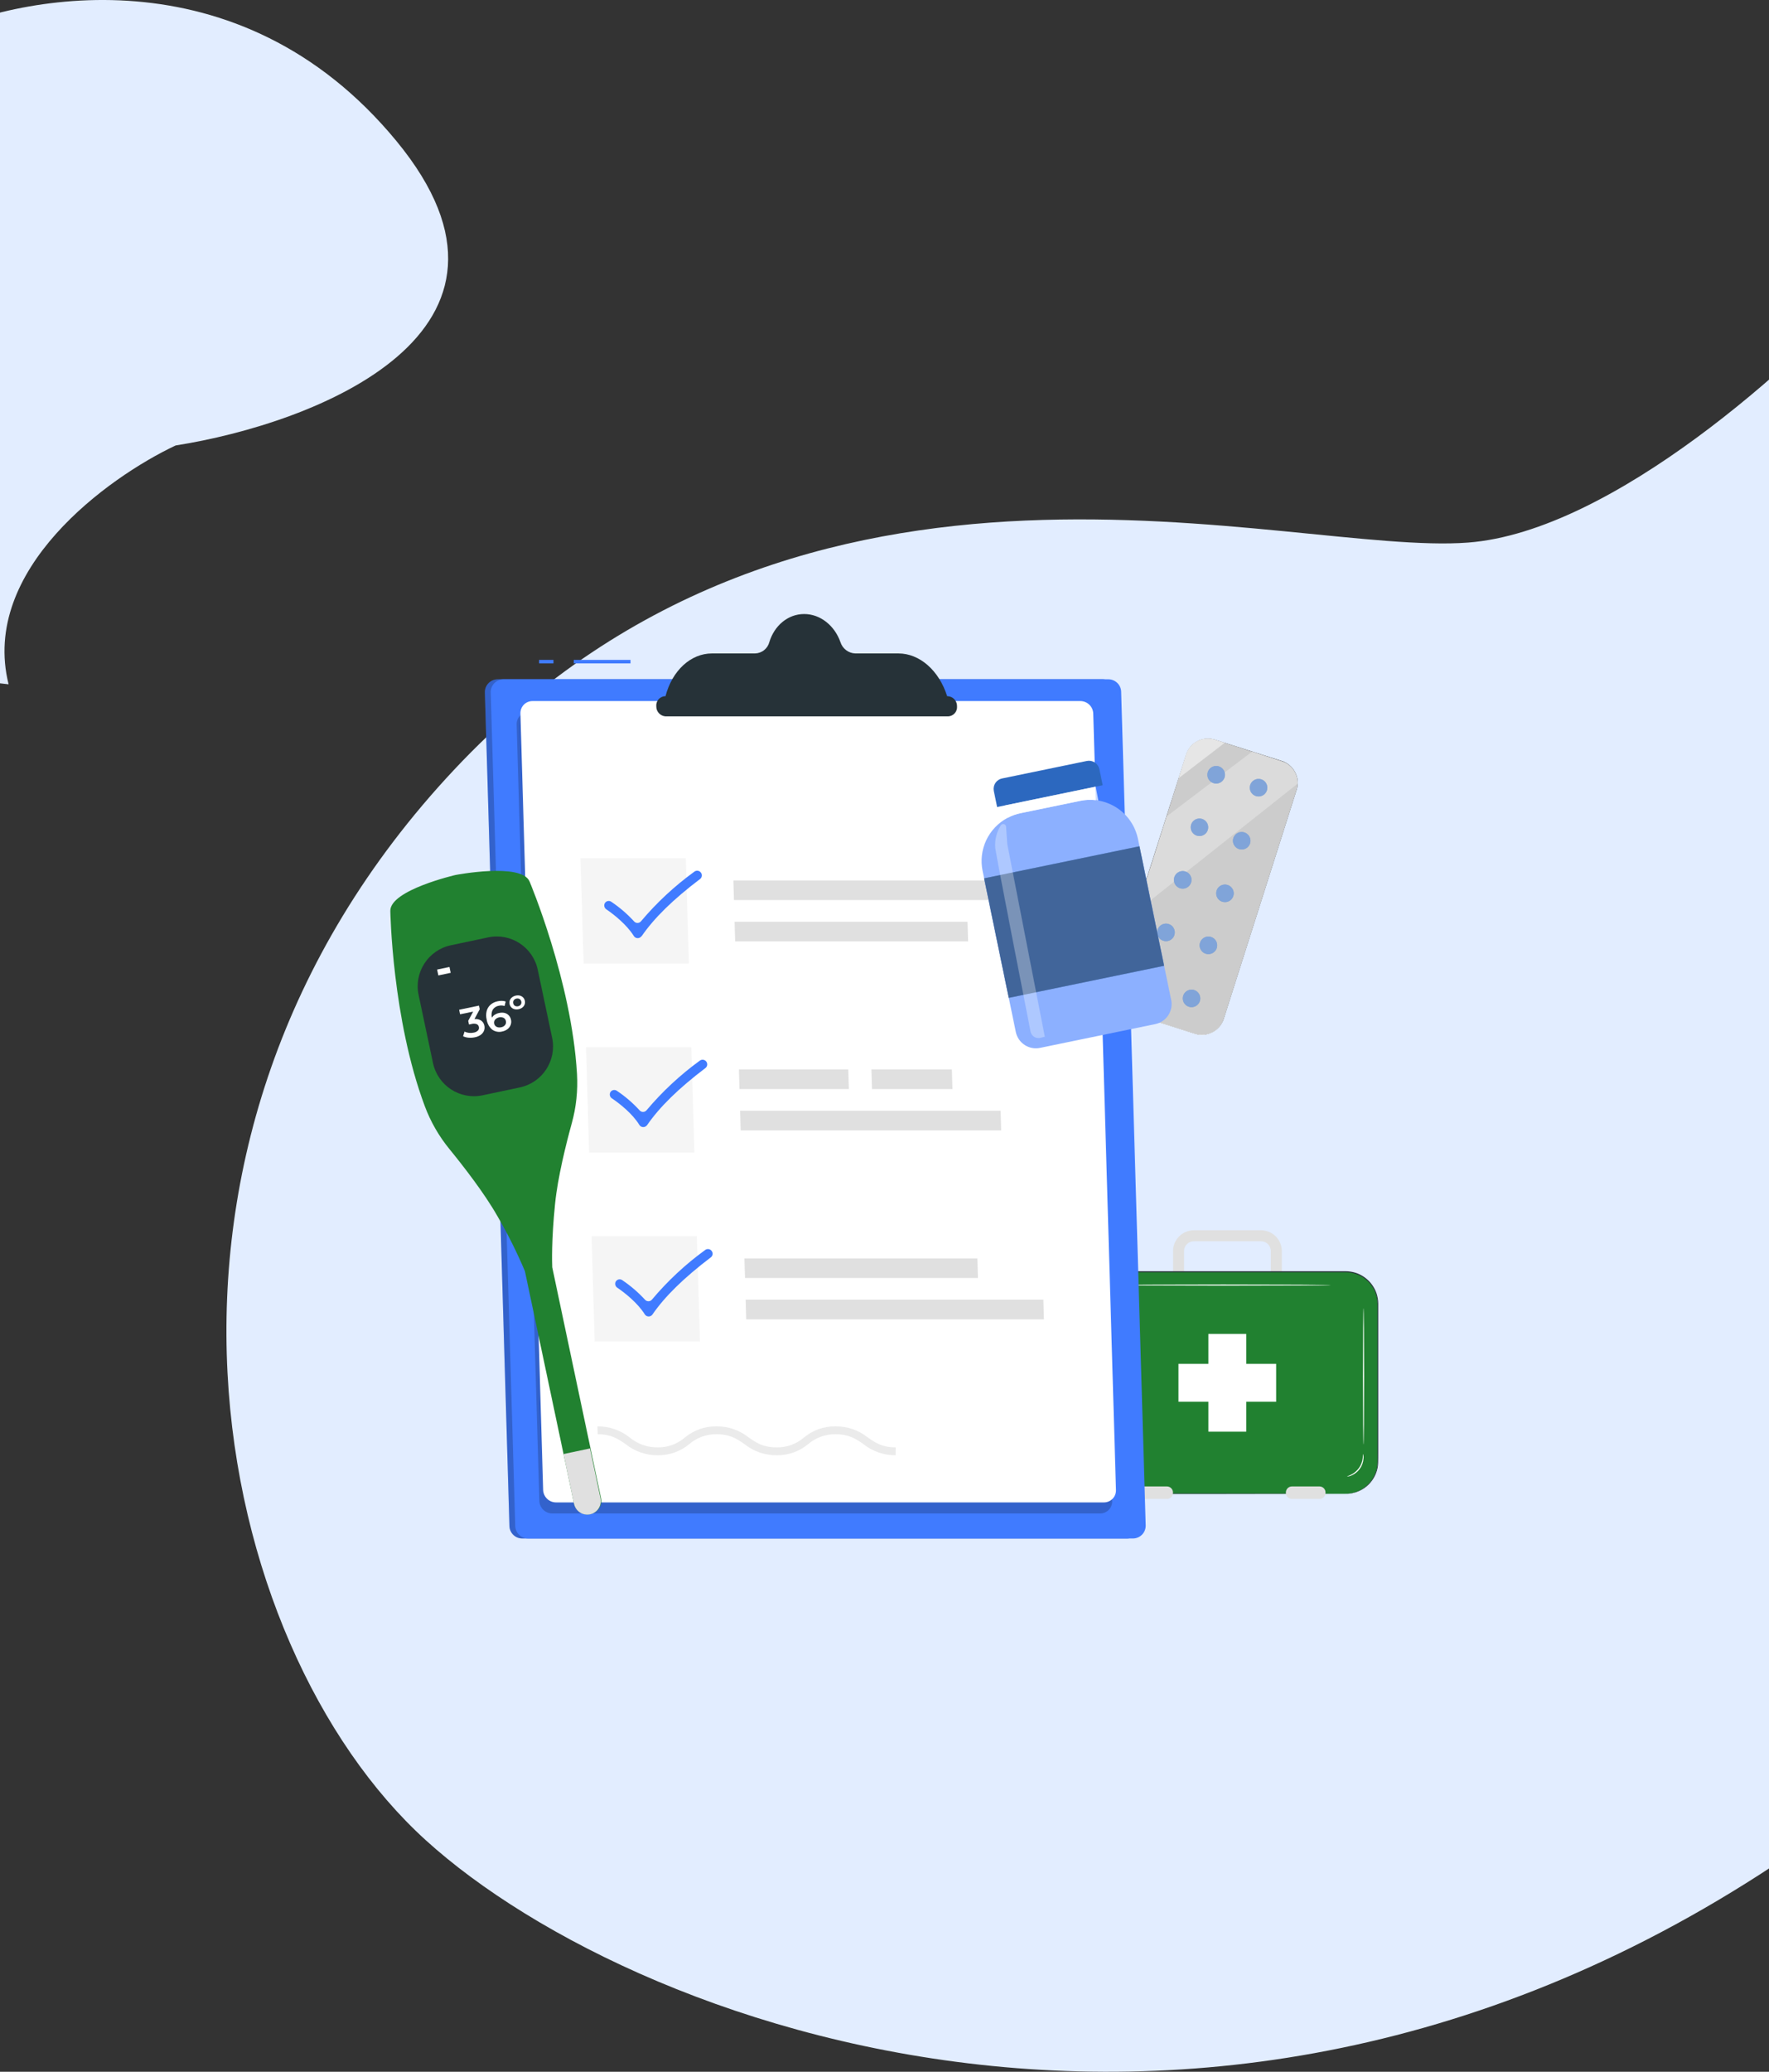 <svg width="375" height="439" viewBox="0 0 375 439" fill="none" xmlns="http://www.w3.org/2000/svg">
<rect x="0" y="0" width="375" height="439" fill="#333333" stroke="none"/>
<path d="M311.226 114.97C341.903 112.613 381.191 76.675 397 59V380.091C269.852 480.247 135.641 431.151 90.231 389.91C44.821 348.669 21.611 242.621 96.285 163.084C170.959 83.548 272.879 117.916 311.226 114.97Z" fill="#E2EDFF"/>
<path d="M84.022 29.866C50.636 -10.621 3.508 -1.343 -15.882 8.357C-90.747 108.562 -35.273 141.204 1.822 145C-4.248 120.708 22.899 101.139 37.231 94.392C66.739 89.752 117.408 70.353 84.022 29.866Z" fill="#E2EDFF"/>
<path d="M267.304 277.188H253.071C251.903 277.188 250.782 276.724 249.956 275.898C249.13 275.072 248.666 273.951 248.666 272.783V265.099C248.667 263.931 249.132 262.811 249.958 261.985C250.784 261.159 251.903 260.695 253.071 260.693H267.322C268.49 260.695 269.61 261.159 270.436 261.985C271.262 262.811 271.726 263.931 271.728 265.099V272.783C271.728 273.363 271.613 273.937 271.391 274.473C271.168 275.009 270.842 275.495 270.431 275.904C270.02 276.314 269.532 276.638 268.996 276.858C268.459 277.078 267.884 277.191 267.304 277.188ZM253.071 263.024C252.521 263.024 251.994 263.243 251.605 263.632C251.215 264.021 250.997 264.549 250.997 265.099V272.783C250.997 273.333 251.215 273.861 251.605 274.25C251.994 274.639 252.521 274.857 253.071 274.857H267.322C267.873 274.857 268.4 274.639 268.789 274.25C269.178 273.861 269.397 273.333 269.397 272.783V265.099C269.397 264.549 269.178 264.021 268.789 263.632C268.4 263.243 267.873 263.024 267.322 263.024H253.071Z" fill="#E0E0E0"/>
<path d="M285.235 269.486H235.119C231.355 269.486 228.305 272.537 228.305 276.3V309.721C228.305 313.484 231.355 316.535 235.119 316.535H285.235C288.999 316.535 292.049 313.484 292.049 309.721V276.3C292.049 272.537 288.999 269.486 285.235 269.486Z" fill="#218130"/>
<path d="M285.236 316.535L285.776 316.493C286.304 316.448 286.825 316.341 287.328 316.177C288.146 315.911 288.904 315.489 289.563 314.936C290.462 314.178 291.151 313.202 291.564 312.102C291.816 311.456 291.961 310.774 291.995 310.082C292.027 309.354 291.995 308.576 291.995 307.77C291.995 306.152 291.995 304.399 291.995 302.513C291.995 298.739 291.995 294.444 291.995 289.69C291.995 287.312 291.995 284.827 291.995 282.235C291.995 280.939 291.995 279.62 291.995 278.274C291.995 277.601 291.995 276.9 291.995 276.236C291.981 275.554 291.87 274.877 291.665 274.226C291.334 273.217 290.769 272.301 290.016 271.552C289.263 270.803 288.344 270.243 287.333 269.917C286.637 269.702 285.913 269.594 285.185 269.596H275.967H235.124C234.242 269.595 233.369 269.768 232.554 270.105C231.74 270.443 231 270.938 230.377 271.562C229.754 272.187 229.261 272.928 228.926 273.743C228.591 274.559 228.42 275.432 228.424 276.314C228.424 279.846 228.424 283.321 228.424 286.737C228.424 293.569 228.424 300.159 228.424 306.428V308.768C228.391 309.534 228.436 310.301 228.557 311.058C228.866 312.523 229.648 313.845 230.782 314.822C231.89 315.766 233.277 316.321 234.73 316.402C236.159 316.443 237.587 316.402 238.979 316.425H254.513L276.997 316.461L283.115 316.484H284.704H285.245H284.704H283.115L276.997 316.507L254.513 316.544H238.979C237.606 316.544 236.168 316.567 234.716 316.544C233.219 316.459 231.791 315.886 230.65 314.914C229.479 313.909 228.674 312.545 228.36 311.035C228.235 310.268 228.187 309.49 228.218 308.713V306.373C228.218 300.095 228.218 293.505 228.218 286.682V276.323C228.215 275.41 228.392 274.506 228.74 273.662C229.087 272.818 229.598 272.051 230.242 271.404C230.887 270.758 231.653 270.245 232.496 269.896C233.339 269.546 234.243 269.367 235.156 269.367H275.999H285.158C285.908 269.368 286.653 269.48 287.37 269.701C288.409 270.039 289.355 270.617 290.129 271.389C290.903 272.161 291.485 273.105 291.825 274.143C292.038 274.813 292.151 275.511 292.16 276.213C292.16 276.9 292.16 277.587 292.16 278.256C292.16 279.602 292.16 280.921 292.16 282.217C292.16 284.809 292.16 287.294 292.16 289.672C292.16 294.416 292.16 298.712 292.16 302.494C292.16 304.381 292.16 306.133 292.16 307.751C292.16 308.557 292.16 309.327 292.137 310.069C292.109 310.776 291.964 311.474 291.706 312.134C291.284 313.246 290.58 314.229 289.664 314.987C288.988 315.542 288.21 315.96 287.374 316.219C286.866 316.376 286.343 316.476 285.813 316.516C285.419 316.535 285.236 316.535 285.236 316.535Z" fill="#263238"/>
<path d="M270.526 288.994H264.188V282.656H256.156V288.994H249.818V297.026H256.156V303.364H264.188V297.026H270.526V288.994Z" fill="white"/>
<path d="M231.291 308.072C231.227 308.072 231.172 301.597 231.172 293.611C231.172 285.624 231.227 279.145 231.291 279.145C231.355 279.145 231.41 285.62 231.41 293.611C231.41 301.602 231.36 308.072 231.291 308.072Z" fill="white"/>
<path d="M234.812 272.403C234.812 272.44 234.464 272.518 233.951 272.774C233.281 273.101 232.702 273.591 232.27 274.199C231.837 274.807 231.563 275.514 231.474 276.255C231.396 276.822 231.437 277.17 231.4 277.17C231.293 276.865 231.26 276.539 231.304 276.218C231.352 275.435 231.619 274.68 232.075 274.041C232.531 273.403 233.157 272.905 233.883 272.605C234.171 272.462 234.49 272.393 234.812 272.403Z" fill="white"/>
<path d="M289.051 277.189C289.115 277.189 289.17 283.665 289.17 291.656C289.17 299.647 289.115 306.117 289.051 306.117C288.987 306.117 288.932 299.642 288.932 291.656C288.932 283.669 288.987 277.189 289.051 277.189Z" fill="white"/>
<path d="M285.535 312.862C285.535 312.82 285.879 312.742 286.396 312.486C287.067 312.159 287.645 311.669 288.078 311.061C288.51 310.453 288.784 309.747 288.874 309.006C288.947 308.438 288.906 308.09 288.947 308.09C289.051 308.396 289.084 308.722 289.043 309.042C288.993 309.825 288.725 310.578 288.27 311.217C287.814 311.855 287.189 312.354 286.465 312.655C286.175 312.795 285.857 312.865 285.535 312.862Z" fill="white"/>
<path d="M282.114 272.303C282.114 272.371 271.916 272.422 259.345 272.422C246.775 272.422 236.586 272.371 236.586 272.303C236.586 272.234 246.78 272.184 259.359 272.184C271.939 272.184 282.114 272.239 282.114 272.303Z" fill="white"/>
<path d="M247.374 314.973H241.517C240.814 314.973 240.244 315.543 240.244 316.246V316.351C240.244 317.054 240.814 317.624 241.517 317.624H247.374C248.077 317.624 248.647 317.054 248.647 316.351V316.246C248.647 315.543 248.077 314.973 247.374 314.973Z" fill="#E0E0E0"/>
<path d="M279.718 314.973H273.861C273.158 314.973 272.588 315.543 272.588 316.246V316.351C272.588 317.054 273.158 317.624 273.861 317.624H279.718C280.421 317.624 280.991 317.054 280.991 316.351V316.246C280.991 315.543 280.421 314.973 279.718 314.973Z" fill="#E0E0E0"/>
<path d="M233.753 143.943H105.494C105.133 143.944 104.775 144.017 104.442 144.159C104.108 144.3 103.807 144.507 103.555 144.766C103.303 145.026 103.105 145.333 102.974 145.671C102.843 146.008 102.78 146.368 102.79 146.729L107.991 323.37C108.012 324.075 108.307 324.744 108.813 325.235C109.32 325.726 109.997 326 110.703 326H238.924C239.287 326 239.647 325.927 239.981 325.786C240.315 325.645 240.618 325.438 240.871 325.177C241.124 324.917 241.322 324.608 241.453 324.269C241.585 323.931 241.647 323.569 241.636 323.206L236.435 146.573C236.416 145.873 236.125 145.207 235.625 144.717C235.125 144.226 234.454 143.949 233.753 143.943Z" fill="#407BFF"/>
<path opacity="0.2" d="M233.753 143.943H105.494C105.133 143.944 104.775 144.017 104.442 144.159C104.108 144.3 103.807 144.507 103.555 144.766C103.303 145.026 103.105 145.333 102.974 145.671C102.843 146.008 102.78 146.368 102.79 146.729L107.991 323.37C108.012 324.075 108.307 324.744 108.813 325.235C109.32 325.726 109.997 326 110.703 326H238.924C239.287 326 239.647 325.927 239.981 325.786C240.315 325.645 240.618 325.438 240.871 325.177C241.124 324.917 241.322 324.608 241.453 324.269C241.585 323.931 241.647 323.569 241.636 323.206L236.435 146.573C236.416 145.873 236.125 145.207 235.625 144.717C235.125 144.226 234.454 143.949 233.753 143.943Z" fill="black"/>
<path d="M133.661 139.83H121.625V140.573H133.661V139.83Z" fill="#407BFF"/>
<path d="M117.331 139.83H114.277V140.573H117.331V139.83Z" fill="#407BFF"/>
<path d="M234.987 143.943H106.736C106.374 143.943 106.015 144.016 105.681 144.157C105.347 144.298 105.045 144.504 104.792 144.764C104.539 145.023 104.341 145.331 104.209 145.669C104.077 146.007 104.015 146.367 104.024 146.729L109.225 323.37C109.248 324.074 109.544 324.742 110.05 325.233C110.556 325.723 111.232 325.999 111.937 326H240.166C240.528 325.999 240.887 325.926 241.22 325.784C241.554 325.642 241.856 325.435 242.108 325.174C242.36 324.914 242.557 324.606 242.688 324.268C242.819 323.93 242.881 323.569 242.87 323.206L237.669 146.573C237.648 145.874 237.357 145.209 236.857 144.719C236.358 144.229 235.687 143.951 234.987 143.943Z" fill="#407BFF"/>
<path opacity="0.2" d="M109.521 153.534L114.336 318.049C114.361 318.757 114.658 319.429 115.166 319.923C115.674 320.417 116.354 320.696 117.062 320.701H233.203C233.548 320.703 233.889 320.634 234.206 320.5C234.524 320.366 234.811 320.169 235.05 319.922C235.29 319.674 235.477 319.38 235.6 319.058C235.723 318.737 235.779 318.393 235.766 318.049L230.952 153.534C230.927 152.826 230.629 152.155 230.121 151.662C229.613 151.169 228.933 150.892 228.225 150.889H112.085C111.74 150.886 111.399 150.954 111.082 151.087C110.765 151.22 110.477 151.416 110.238 151.664C109.998 151.911 109.811 152.204 109.688 152.525C109.565 152.847 109.508 153.19 109.521 153.534Z" fill="black"/>
<path d="M110.322 151.198L115.137 315.713C115.162 316.421 115.459 317.091 115.968 317.584C116.476 318.077 117.155 318.355 117.863 318.358H234.004C234.348 318.36 234.689 318.293 235.007 318.16C235.324 318.026 235.611 317.83 235.851 317.583C236.09 317.336 236.277 317.043 236.4 316.721C236.523 316.4 236.58 316.057 236.567 315.713L231.753 151.198C231.728 150.49 231.43 149.82 230.922 149.326C230.413 148.833 229.734 148.556 229.026 148.553H112.885C112.541 148.551 112.2 148.618 111.883 148.751C111.565 148.884 111.278 149.08 111.039 149.328C110.799 149.575 110.612 149.868 110.489 150.189C110.366 150.511 110.309 150.854 110.322 151.198Z" fill="white"/>
<path d="M146.031 204.186H123.712L123.059 181.859H145.377L146.031 204.186Z" fill="#F5F5F5"/>
<path d="M218.693 190.723H155.586L155.467 186.562H218.574L218.693 190.723Z" fill="#E0E0E0"/>
<path d="M205.223 199.483H155.845L155.719 195.322H205.104L205.223 199.483Z" fill="#E0E0E0"/>
<path d="M147.203 244.223H124.884L124.23 221.904H146.549L147.203 244.223Z" fill="#F5F5F5"/>
<path d="M179.946 230.77H156.758L156.639 226.602H179.819L179.946 230.77Z" fill="#E0E0E0"/>
<path d="M201.902 230.77H184.851L184.725 226.602H201.783L201.902 230.77Z" fill="#E0E0E0"/>
<path d="M212.236 239.527H157.011L156.893 235.359H212.117L212.236 239.527Z" fill="#E0E0E0"/>
<path d="M148.379 284.27H126.06L125.406 261.943H147.725L148.379 284.27Z" fill="#F5F5F5"/>
<path d="M221.174 275.398H158.066L158.185 279.566H221.293L221.174 275.398Z" fill="#E0E0E0"/>
<path d="M207.192 266.646H157.807L157.933 270.807H207.311L207.192 266.646Z" fill="#E0E0E0"/>
<path d="M135.976 198.382C135.882 198.515 135.756 198.622 135.61 198.693C135.463 198.764 135.302 198.798 135.139 198.79C134.976 198.783 134.818 198.735 134.679 198.651C134.54 198.566 134.424 198.448 134.342 198.308C132.856 195.93 130.122 193.761 128.532 192.683C128.325 192.546 128.178 192.337 128.118 192.096C128.059 191.855 128.093 191.6 128.212 191.383C128.279 191.269 128.368 191.169 128.475 191.091C128.583 191.014 128.705 190.959 128.834 190.931C128.963 190.903 129.097 190.902 129.227 190.929C129.356 190.956 129.479 191.009 129.587 191.086C131.347 192.268 132.961 193.654 134.394 195.217C134.484 195.327 134.597 195.416 134.726 195.477C134.854 195.538 134.995 195.57 135.137 195.57C135.279 195.57 135.42 195.538 135.548 195.477C135.677 195.416 135.79 195.327 135.88 195.217C139.214 191.26 143.019 187.725 147.21 184.689C147.419 184.536 147.68 184.472 147.937 184.511C148.193 184.55 148.423 184.689 148.577 184.897C148.656 184.997 148.713 185.112 148.747 185.235C148.781 185.358 148.79 185.486 148.775 185.612C148.759 185.739 148.718 185.861 148.655 185.971C148.592 186.082 148.507 186.179 148.406 186.257C142.7 190.573 138.644 194.548 136.014 198.382H135.976Z" fill="#407BFF"/>
<path d="M137.152 238.428C137.056 238.559 136.929 238.664 136.783 238.733C136.636 238.803 136.475 238.835 136.313 238.827C136.151 238.819 135.994 238.771 135.855 238.687C135.716 238.603 135.6 238.486 135.518 238.347C134.069 235.969 131.298 233.8 129.7 232.73C129.495 232.592 129.349 232.381 129.291 232.14C129.233 231.9 129.268 231.646 129.388 231.43C129.457 231.316 129.548 231.218 129.656 231.142C129.764 231.065 129.887 231.012 130.016 230.984C130.146 230.957 130.28 230.957 130.409 230.984C130.539 231.01 130.662 231.064 130.77 231.14C132.53 232.317 134.141 233.701 135.57 235.263C135.66 235.372 135.774 235.46 135.902 235.52C136.031 235.581 136.171 235.612 136.313 235.612C136.455 235.612 136.595 235.581 136.723 235.52C136.851 235.46 136.965 235.372 137.056 235.263C140.381 231.311 144.176 227.778 148.356 224.743C148.459 224.666 148.577 224.611 148.702 224.58C148.826 224.549 148.956 224.543 149.083 224.562C149.21 224.581 149.332 224.626 149.442 224.692C149.552 224.759 149.648 224.847 149.723 224.951C149.879 225.153 149.949 225.409 149.917 225.662C149.885 225.916 149.754 226.146 149.552 226.303C143.846 230.627 139.79 234.602 137.16 238.436L137.152 238.428Z" fill="#407BFF"/>
<path d="M138.296 278.557C138.2 278.687 138.073 278.792 137.927 278.862C137.78 278.931 137.619 278.964 137.457 278.956C137.295 278.947 137.138 278.899 136.999 278.815C136.86 278.732 136.744 278.615 136.662 278.475C135.176 276.098 132.442 273.928 130.852 272.858C130.646 272.72 130.5 272.51 130.441 272.27C130.382 272.029 130.414 271.776 130.532 271.558C130.599 271.444 130.688 271.344 130.795 271.266C130.902 271.188 131.025 271.134 131.154 271.106C131.283 271.078 131.417 271.077 131.547 271.104C131.676 271.131 131.799 271.184 131.907 271.261C133.666 272.442 135.279 273.826 136.714 275.384C136.804 275.493 136.918 275.581 137.046 275.642C137.175 275.702 137.315 275.733 137.457 275.733C137.599 275.733 137.739 275.702 137.867 275.642C137.996 275.581 138.109 275.493 138.2 275.384C141.521 271.43 145.313 267.897 149.493 264.864C149.596 264.787 149.713 264.732 149.838 264.701C149.963 264.67 150.093 264.664 150.22 264.683C150.347 264.702 150.469 264.747 150.579 264.813C150.689 264.88 150.784 264.968 150.86 265.072C150.939 265.171 150.998 265.285 151.032 265.408C151.066 265.53 151.076 265.658 151.06 265.784C151.044 265.91 151.003 266.032 150.939 266.142C150.876 266.252 150.79 266.348 150.689 266.424C144.99 270.748 140.926 274.723 138.296 278.557Z" fill="#407BFF"/>
<path d="M189.866 308.364C187.374 308.386 184.951 307.546 183.008 305.986C181.463 304.916 180.036 303.913 177.116 303.913C175.003 303.874 172.949 304.612 171.343 305.986C169.471 307.553 167.098 308.396 164.657 308.364C162.162 308.388 159.737 307.548 157.792 305.986C156.246 304.916 154.82 303.913 151.9 303.913C149.789 303.873 147.736 304.611 146.135 305.986C144.261 307.551 141.889 308.394 139.448 308.364C136.956 308.386 134.533 307.546 132.59 305.986C131.045 304.916 129.618 303.913 126.698 303.913L126.646 302.242C129.141 302.218 131.566 303.058 133.511 304.619C135.169 305.985 137.256 306.719 139.403 306.692C141.514 306.733 143.567 305.995 145.169 304.619C147.052 303.045 149.438 302.201 151.893 302.242C154.384 302.219 156.807 303.059 158.75 304.619C160.295 305.689 161.722 306.692 164.642 306.692C166.753 306.733 168.805 305.995 170.407 304.619C172.291 303.047 174.677 302.203 177.131 302.242C179.625 302.218 182.051 303.058 183.996 304.619C185.542 305.689 186.968 306.692 189.888 306.692L189.866 308.364Z" fill="#EBEBEB"/>
<path d="M200.922 147.519H200.781C199.064 142.073 194.948 138.462 190.453 138.462H181.3C180.591 138.436 179.909 138.19 179.346 137.759C178.783 137.328 178.368 136.732 178.157 136.055C176.931 132.585 173.922 130.111 170.468 130.111C167.013 130.111 164.138 132.585 163.09 136.055C162.915 136.729 162.527 137.327 161.983 137.761C161.439 138.195 160.769 138.441 160.073 138.462H150.928C146.433 138.462 142.502 142.073 141.076 147.519H140.942C140.681 147.537 140.426 147.607 140.192 147.724C139.958 147.842 139.75 148.006 139.581 148.205C139.411 148.404 139.283 148.636 139.204 148.886C139.125 149.135 139.097 149.398 139.122 149.659C139.109 150.194 139.302 150.714 139.662 151.111C140.021 151.508 140.52 151.751 141.054 151.791H201.048C201.309 151.774 201.564 151.705 201.799 151.588C202.033 151.472 202.241 151.309 202.411 151.11C202.582 150.912 202.711 150.681 202.79 150.431C202.87 150.182 202.899 149.919 202.876 149.659C202.89 149.119 202.695 148.594 202.331 148.195C201.966 147.796 201.461 147.553 200.922 147.519Z" fill="#263238"/>
<path d="M271.704 161.242L257.549 156.735C254.989 155.92 252.253 157.335 251.438 159.895L235.984 208.436C235.169 210.996 236.584 213.732 239.143 214.547L253.299 219.053C255.858 219.868 258.594 218.454 259.409 215.894L274.863 167.353C275.678 164.793 274.264 162.057 271.704 161.242Z" fill="black"/>
<path opacity="0.8" d="M275.085 166.048C275.076 166.5 275.001 166.948 274.862 167.378L259.41 215.94C259.357 216.105 259.296 216.267 259.226 216.425C258.744 217.524 257.872 218.406 256.778 218.9C255.685 219.393 254.447 219.465 253.303 219.1L239.141 214.594C237.934 214.207 236.925 213.364 236.33 212.244C235.735 211.124 235.601 209.817 235.957 208.6L244.873 180.601L251.409 159.894C251.6 159.284 251.91 158.717 252.32 158.227C252.731 157.736 253.234 157.331 253.801 157.036C254.368 156.74 254.988 156.559 255.626 156.503C256.263 156.447 256.905 156.517 257.515 156.71L271.709 161.272C272.019 161.371 272.318 161.501 272.601 161.662C273.378 162.094 274.021 162.732 274.459 163.506C274.897 164.28 275.114 165.159 275.085 166.048Z" fill="white"/>
<g opacity="0.6">
<path opacity="0.5" d="M240.836 193.204L247.26 173.038L265.451 159.25L272.616 161.638C273.394 162.071 274.038 162.711 274.476 163.486C274.914 164.261 275.13 165.143 275.1 166.033L240.836 193.204Z" fill="white"/>
</g>
<path opacity="0.5" d="M249.816 164.934L251.409 159.894C251.6 159.284 251.91 158.717 252.32 158.227C252.731 157.736 253.234 157.331 253.801 157.036C254.368 156.74 254.988 156.559 255.625 156.503C256.263 156.447 256.905 156.517 257.515 156.71L259.64 157.387L249.816 164.934Z" fill="white"/>
<path d="M259.585 164.735C259.473 165.086 259.26 165.396 258.972 165.626C258.684 165.855 258.334 165.995 257.967 166.026C257.6 166.057 257.232 165.978 256.909 165.8C256.587 165.622 256.325 165.352 256.155 165.025C255.986 164.698 255.918 164.328 255.959 163.962C256 163.595 256.149 163.25 256.386 162.968C256.624 162.687 256.94 162.482 257.294 162.38C257.648 162.278 258.024 162.283 258.375 162.394C258.609 162.468 258.826 162.587 259.013 162.744C259.201 162.902 259.355 163.095 259.468 163.312C259.58 163.53 259.649 163.768 259.669 164.012C259.689 164.256 259.66 164.502 259.585 164.735Z" fill="#2C68BF"/>
<path d="M256.034 175.864C255.922 176.213 255.709 176.522 255.422 176.75C255.135 176.978 254.786 177.116 254.421 177.147C254.055 177.177 253.689 177.099 253.368 176.921C253.047 176.743 252.786 176.474 252.618 176.148C252.45 175.822 252.383 175.453 252.424 175.089C252.465 174.724 252.614 174.38 252.851 174.1C253.088 173.82 253.402 173.617 253.755 173.515C254.107 173.414 254.482 173.42 254.831 173.531C255.064 173.605 255.279 173.725 255.465 173.882C255.651 174.039 255.804 174.232 255.916 174.449C256.027 174.665 256.095 174.902 256.116 175.144C256.136 175.387 256.108 175.632 256.034 175.864Z" fill="#2C68BF"/>
<path d="M252.492 187.001C252.381 187.353 252.169 187.664 251.881 187.895C251.594 188.126 251.244 188.267 250.877 188.299C250.509 188.331 250.14 188.253 249.817 188.075C249.494 187.898 249.231 187.628 249.061 187.301C248.891 186.973 248.822 186.603 248.863 186.236C248.904 185.87 249.053 185.524 249.291 185.242C249.528 184.96 249.845 184.755 250.199 184.653C250.554 184.551 250.93 184.556 251.282 184.669C251.514 184.742 251.731 184.86 251.918 185.017C252.104 185.175 252.259 185.367 252.371 185.584C252.483 185.8 252.552 186.037 252.573 186.28C252.593 186.524 252.566 186.769 252.492 187.001Z" fill="#2C68BF"/>
<path d="M248.948 198.139C248.837 198.49 248.623 198.8 248.335 199.03C248.047 199.26 247.698 199.399 247.33 199.43C246.963 199.461 246.595 199.383 246.273 199.204C245.95 199.026 245.688 198.757 245.519 198.429C245.349 198.102 245.281 197.732 245.322 197.366C245.363 197 245.512 196.654 245.75 196.372C245.987 196.091 246.303 195.886 246.657 195.784C247.011 195.682 247.387 195.687 247.738 195.799C247.972 195.872 248.189 195.991 248.377 196.148C248.564 196.306 248.719 196.499 248.831 196.717C248.944 196.934 249.012 197.172 249.032 197.416C249.052 197.66 249.024 197.906 248.948 198.139Z" fill="#2C68BF"/>
<path d="M245.406 209.269C245.295 209.621 245.083 209.932 244.795 210.163C244.508 210.394 244.158 210.534 243.791 210.566C243.423 210.598 243.054 210.521 242.731 210.343C242.408 210.165 242.145 209.896 241.975 209.568C241.805 209.241 241.736 208.87 241.777 208.504C241.818 208.137 241.967 207.791 242.205 207.509C242.443 207.227 242.759 207.022 243.113 206.92C243.468 206.818 243.844 206.824 244.196 206.936C244.664 207.088 245.053 207.418 245.279 207.854C245.506 208.291 245.551 208.799 245.406 209.269Z" fill="#2C68BF"/>
<path d="M268.533 167.585C268.361 168.026 268.027 168.386 267.599 168.591C267.172 168.795 266.682 168.829 266.23 168.684C265.778 168.54 265.399 168.229 265.168 167.815C264.938 167.401 264.874 166.914 264.99 166.454C265.052 166.207 265.164 165.976 265.319 165.775C265.474 165.573 265.669 165.405 265.891 165.282C266.114 165.158 266.359 165.081 266.612 165.056C266.865 165.031 267.12 165.058 267.363 165.135C267.605 165.212 267.829 165.338 268.021 165.506C268.212 165.673 268.368 165.877 268.477 166.107C268.587 166.336 268.648 166.586 268.658 166.84C268.668 167.094 268.625 167.347 268.533 167.585Z" fill="#2C68BF"/>
<path d="M264.989 178.715C264.878 179.064 264.666 179.373 264.379 179.602C264.093 179.83 263.745 179.969 263.38 180C263.014 180.031 262.648 179.953 262.327 179.776C262.006 179.599 261.744 179.331 261.576 179.006C261.407 178.681 261.338 178.312 261.378 177.948C261.419 177.584 261.566 177.239 261.802 176.959C262.038 176.678 262.351 176.473 262.703 176.371C263.055 176.268 263.43 176.272 263.779 176.383C264.248 176.532 264.639 176.862 264.866 177.299C265.092 177.736 265.137 178.245 264.989 178.715Z" fill="#2C68BF"/>
<path d="M261.449 189.853C261.338 190.205 261.126 190.516 260.838 190.747C260.551 190.978 260.201 191.118 259.834 191.15C259.466 191.182 259.097 191.105 258.774 190.927C258.451 190.749 258.188 190.48 258.018 190.152C257.848 189.825 257.779 189.454 257.82 189.088C257.861 188.721 258.01 188.375 258.248 188.093C258.485 187.811 258.802 187.606 259.156 187.504C259.511 187.402 259.887 187.408 260.239 187.52C260.706 187.672 261.096 188.002 261.322 188.438C261.549 188.875 261.594 189.383 261.449 189.853Z" fill="#2C68BF"/>
<path d="M257.898 200.989C257.726 201.431 257.392 201.791 256.965 201.995C256.537 202.199 256.047 202.233 255.595 202.089C255.144 201.945 254.764 201.634 254.534 201.219C254.303 200.805 254.239 200.318 254.355 199.858C254.418 199.612 254.53 199.381 254.685 199.179C254.84 198.977 255.034 198.809 255.257 198.686C255.479 198.562 255.724 198.486 255.977 198.46C256.23 198.435 256.486 198.462 256.728 198.539C256.97 198.617 257.194 198.743 257.386 198.91C257.578 199.077 257.733 199.282 257.843 199.511C257.952 199.741 258.014 199.99 258.023 200.244C258.033 200.498 257.99 200.752 257.898 200.989Z" fill="#2C68BF"/>
<path d="M254.355 212.119C254.243 212.469 254.031 212.777 253.744 213.006C253.458 213.235 253.11 213.373 252.745 213.404C252.38 213.435 252.013 213.358 251.692 213.181C251.371 213.004 251.11 212.736 250.941 212.41C250.772 212.085 250.703 211.717 250.744 211.352C250.784 210.988 250.931 210.644 251.167 210.363C251.403 210.082 251.717 209.878 252.068 209.775C252.42 209.673 252.795 209.677 253.145 209.787C253.614 209.937 254.004 210.266 254.231 210.703C254.458 211.141 254.502 211.65 254.355 212.119Z" fill="#2C68BF"/>
<g opacity="0.4">
<path d="M259.585 164.735C259.473 165.086 259.26 165.396 258.972 165.626C258.684 165.855 258.334 165.995 257.967 166.026C257.6 166.057 257.232 165.978 256.909 165.8C256.587 165.622 256.325 165.352 256.155 165.025C255.986 164.698 255.918 164.328 255.959 163.962C256 163.595 256.149 163.25 256.386 162.968C256.624 162.687 256.94 162.482 257.294 162.38C257.648 162.278 258.024 162.283 258.375 162.394C258.609 162.468 258.826 162.587 259.013 162.744C259.201 162.902 259.355 163.095 259.468 163.312C259.58 163.53 259.649 163.768 259.669 164.012C259.689 164.256 259.66 164.502 259.585 164.735Z" fill="white"/>
<path d="M256.034 175.864C255.922 176.213 255.709 176.522 255.422 176.75C255.135 176.978 254.786 177.116 254.421 177.147C254.055 177.177 253.689 177.099 253.368 176.921C253.047 176.743 252.786 176.474 252.618 176.148C252.45 175.822 252.383 175.453 252.424 175.089C252.465 174.724 252.614 174.38 252.851 174.1C253.088 173.82 253.402 173.617 253.755 173.515C254.107 173.414 254.482 173.42 254.831 173.531C255.064 173.605 255.279 173.725 255.465 173.882C255.651 174.039 255.804 174.232 255.916 174.449C256.027 174.665 256.095 174.902 256.116 175.144C256.136 175.387 256.108 175.632 256.034 175.864Z" fill="white"/>
<path d="M252.492 187.001C252.381 187.353 252.169 187.664 251.881 187.895C251.594 188.126 251.244 188.267 250.877 188.299C250.509 188.331 250.14 188.253 249.817 188.075C249.494 187.898 249.231 187.628 249.061 187.301C248.891 186.973 248.822 186.603 248.863 186.236C248.904 185.87 249.053 185.524 249.291 185.242C249.528 184.96 249.845 184.755 250.199 184.653C250.554 184.551 250.93 184.556 251.282 184.669C251.514 184.742 251.731 184.86 251.918 185.017C252.104 185.175 252.259 185.367 252.371 185.584C252.483 185.8 252.552 186.037 252.573 186.28C252.593 186.524 252.566 186.769 252.492 187.001Z" fill="white"/>
<path d="M248.948 198.139C248.837 198.49 248.623 198.8 248.335 199.03C248.047 199.26 247.698 199.399 247.33 199.43C246.963 199.461 246.595 199.383 246.273 199.204C245.95 199.026 245.688 198.757 245.519 198.429C245.349 198.102 245.281 197.732 245.322 197.366C245.363 197 245.512 196.654 245.75 196.372C245.987 196.091 246.303 195.886 246.657 195.784C247.011 195.682 247.387 195.687 247.738 195.799C247.972 195.872 248.189 195.991 248.377 196.148C248.564 196.306 248.719 196.499 248.831 196.717C248.944 196.934 249.012 197.172 249.032 197.416C249.052 197.66 249.024 197.906 248.948 198.139Z" fill="white"/>
<path d="M245.406 209.269C245.295 209.621 245.083 209.932 244.795 210.163C244.508 210.394 244.158 210.534 243.791 210.566C243.423 210.598 243.054 210.521 242.731 210.343C242.408 210.165 242.145 209.896 241.975 209.568C241.805 209.241 241.736 208.87 241.777 208.504C241.818 208.137 241.967 207.791 242.205 207.509C242.443 207.227 242.759 207.022 243.113 206.92C243.468 206.818 243.844 206.824 244.196 206.936C244.664 207.088 245.053 207.418 245.279 207.854C245.506 208.291 245.551 208.799 245.406 209.269Z" fill="white"/>
</g>
<g opacity="0.4">
<path d="M268.533 167.585C268.361 168.026 268.027 168.386 267.599 168.591C267.172 168.795 266.682 168.829 266.23 168.684C265.778 168.54 265.399 168.229 265.168 167.815C264.938 167.401 264.874 166.914 264.99 166.454C265.052 166.207 265.164 165.976 265.319 165.775C265.474 165.573 265.669 165.405 265.891 165.282C266.114 165.158 266.359 165.081 266.612 165.056C266.865 165.031 267.12 165.058 267.363 165.135C267.605 165.212 267.829 165.338 268.021 165.506C268.212 165.673 268.368 165.877 268.477 166.107C268.587 166.336 268.648 166.586 268.658 166.84C268.668 167.094 268.625 167.347 268.533 167.585Z" fill="white"/>
<path d="M264.989 178.715C264.878 179.064 264.666 179.373 264.379 179.602C264.093 179.83 263.745 179.969 263.38 180C263.014 180.031 262.648 179.953 262.327 179.776C262.006 179.599 261.744 179.331 261.576 179.006C261.407 178.681 261.338 178.312 261.378 177.948C261.419 177.584 261.566 177.239 261.802 176.959C262.038 176.678 262.351 176.473 262.703 176.371C263.055 176.268 263.43 176.272 263.779 176.383C264.248 176.532 264.639 176.862 264.866 177.299C265.092 177.736 265.137 178.245 264.989 178.715Z" fill="white"/>
<path d="M261.449 189.851C261.338 190.203 261.126 190.514 260.838 190.745C260.551 190.976 260.201 191.116 259.834 191.148C259.466 191.18 259.097 191.103 258.774 190.925C258.451 190.747 258.188 190.478 258.018 190.15C257.848 189.823 257.779 189.453 257.82 189.086C257.861 188.719 258.01 188.373 258.248 188.091C258.485 187.809 258.802 187.604 259.156 187.502C259.511 187.4 259.887 187.406 260.239 187.518C260.706 187.67 261.096 188 261.322 188.436C261.549 188.873 261.594 189.381 261.449 189.851Z" fill="white"/>
<path d="M257.898 200.989C257.726 201.431 257.392 201.791 256.965 201.995C256.537 202.199 256.047 202.233 255.595 202.089C255.144 201.945 254.764 201.634 254.534 201.219C254.303 200.805 254.239 200.318 254.355 199.858C254.418 199.612 254.53 199.381 254.685 199.179C254.84 198.977 255.034 198.809 255.257 198.686C255.479 198.562 255.724 198.486 255.977 198.46C256.23 198.435 256.486 198.462 256.728 198.539C256.97 198.617 257.194 198.743 257.386 198.91C257.578 199.077 257.733 199.282 257.843 199.511C257.952 199.741 258.014 199.99 258.023 200.244C258.033 200.498 257.99 200.752 257.898 200.989Z" fill="white"/>
<path d="M254.355 212.119C254.243 212.469 254.031 212.777 253.744 213.006C253.458 213.235 253.11 213.373 252.745 213.404C252.38 213.435 252.013 213.358 251.692 213.181C251.371 213.004 251.11 212.736 250.941 212.41C250.772 212.085 250.703 211.717 250.744 211.352C250.784 210.988 250.931 210.644 251.167 210.363C251.403 210.082 251.717 209.878 252.068 209.775C252.42 209.673 252.795 209.677 253.145 209.787C253.614 209.937 254.004 210.266 254.231 210.703C254.458 211.141 254.502 211.65 254.355 212.119Z" fill="white"/>
</g>
<path d="M244.912 216.999L220.456 222.046C219.331 222.277 218.16 222.052 217.201 221.42C216.241 220.789 215.571 219.803 215.337 218.679L208.3 184.558C207.842 182.359 208.111 180.071 209.067 178.039C210.024 176.007 211.615 174.341 213.602 173.293C214.466 172.835 215.39 172.502 216.348 172.306L228.982 169.703C230.315 169.426 231.69 169.415 233.027 169.67C234.365 169.925 235.639 170.442 236.776 171.19C237.914 171.938 238.892 172.904 239.656 174.031C240.419 175.158 240.953 176.425 241.226 177.759L248.272 211.88C248.388 212.437 248.394 213.011 248.288 213.57C248.182 214.129 247.967 214.661 247.654 215.137C247.342 215.612 246.94 216.021 246.469 216.341C245.998 216.661 245.469 216.884 244.912 216.999Z" fill="#8CB0FF"/>
<path d="M241.546 179.323L208.613 186.119L213.839 211.443L246.772 204.647L241.546 179.323Z" fill="#2C68BF"/>
<path opacity="0.4" d="M241.546 179.323L208.613 186.119L213.839 211.443L246.772 204.647L241.546 179.323Z" fill="#626262"/>
<path d="M212.456 164.947L230.389 161.246C230.679 161.186 230.977 161.184 231.268 161.24C231.558 161.295 231.835 161.408 232.082 161.57C232.33 161.733 232.542 161.943 232.708 162.188C232.875 162.432 232.991 162.707 233.051 162.997L233.751 166.389L211.374 171.006L210.668 167.584C210.612 167.293 210.614 166.994 210.674 166.705C210.733 166.415 210.85 166.14 211.016 165.895C211.182 165.65 211.395 165.44 211.642 165.277C211.889 165.115 212.166 165.002 212.456 164.947Z" fill="#2C68BF"/>
<path opacity="0.7" d="M232.837 169.631C231.559 169.417 230.253 169.441 228.984 169.703L216.382 172.306C215.424 172.503 214.499 172.835 213.635 173.293L213.094 170.658L232.264 166.678L232.837 169.631Z" fill="white"/>
<path opacity="0.3" d="M213.275 175.173C213.265 175.043 213.213 174.92 213.128 174.822C213.043 174.723 212.929 174.654 212.802 174.625C212.675 174.596 212.542 174.608 212.423 174.659C212.303 174.71 212.203 174.798 212.137 174.91C211.247 176.336 210.84 178.011 210.974 179.687C211.404 182.553 217.518 213.799 218.458 218.584C218.539 218.978 218.752 219.332 219.063 219.587C219.269 219.752 219.511 219.867 219.769 219.923C220.027 219.98 220.295 219.976 220.551 219.913L221.483 219.682L213.522 178.835C213.522 178.835 213.379 176.876 213.275 175.173Z" fill="white"/>
<path d="M112.25 186.762C110.488 182.726 96.549 185.409 96.549 185.409C96.549 185.409 82.725 188.594 82.742 192.995C82.742 192.995 83.103 215.846 90.055 234.406C91.286 237.696 93.048 240.762 95.271 243.481C98.148 247.006 102.646 252.772 105.435 257.676C107.626 261.441 109.576 265.342 111.272 269.354L121.691 318.651C121.85 319.394 122.298 320.043 122.935 320.456C123.573 320.869 124.348 321.012 125.092 320.854L125.202 320.832C125.943 320.672 126.592 320.225 127.005 319.588C127.417 318.952 127.561 318.178 127.404 317.435L117.069 268.535C117.03 267.601 116.875 262.887 117.668 255.068C118.232 249.455 120.012 242.358 121.219 237.975C122.151 234.588 122.521 231.071 122.316 227.565C121.162 207.802 112.25 186.762 112.25 186.762Z" fill="#218130"/>
<path d="M103.477 198.629L95.581 200.299C90.787 201.313 87.722 206.021 88.736 210.815L91.787 225.246C92.801 230.04 97.51 233.104 102.304 232.091L110.2 230.421C114.994 229.407 118.058 224.699 117.045 219.905L113.993 205.474C112.979 200.68 108.271 197.616 103.477 198.629Z" fill="#263238"/>
<path d="M125.092 320.881C124.349 321.039 123.573 320.896 122.935 320.483C122.298 320.07 121.85 319.421 121.691 318.678L119.457 308.105L125.07 306.92L127.303 317.493C127.457 318.235 127.311 319.008 126.896 319.643C126.482 320.278 125.833 320.723 125.092 320.881Z" fill="#E0E0E0"/>
<path d="M101.976 216.243C102.347 216.5 102.6 216.895 102.681 217.34C102.757 217.684 102.733 218.044 102.61 218.375C102.478 218.729 102.243 219.035 101.936 219.256C101.552 219.532 101.111 219.719 100.645 219.802C100.211 219.895 99.766 219.922 99.324 219.882C98.924 219.851 98.533 219.748 98.17 219.578L98.474 218.582C98.758 218.73 99.067 218.822 99.385 218.855C99.728 218.898 100.075 218.883 100.412 218.811C100.751 218.76 101.066 218.607 101.315 218.37C101.409 218.271 101.477 218.15 101.512 218.017C101.548 217.885 101.55 217.746 101.518 217.613C101.494 217.481 101.439 217.356 101.356 217.251C101.273 217.146 101.165 217.063 101.042 217.009C100.701 216.891 100.332 216.88 99.985 216.978L99.421 217.097L99.253 216.313L100.302 214.353L97.531 214.925L97.328 213.965L101.531 213.084L101.694 213.851L100.575 215.948C101.062 215.88 101.557 215.984 101.976 216.243Z" fill="white"/>
<path d="M106.959 214.635C107.294 214.717 107.6 214.893 107.84 215.141C108.088 215.399 108.256 215.724 108.324 216.075C108.41 216.448 108.382 216.838 108.245 217.194C108.109 217.543 107.88 217.847 107.584 218.075C107.26 218.317 106.887 218.484 106.492 218.564C106.129 218.663 105.75 218.679 105.381 218.614C105.011 218.548 104.661 218.402 104.355 218.186C103.711 217.649 103.289 216.892 103.17 216.062C103.022 215.453 103.022 214.817 103.17 214.207C103.308 213.694 103.597 213.234 103.998 212.886C104.425 212.519 104.942 212.271 105.496 212.168C105.796 212.1 106.104 212.071 106.412 212.08C106.681 212.082 106.948 212.13 107.201 212.221L106.963 213.172C106.564 213.036 106.134 213.018 105.725 213.119C105.465 213.161 105.216 213.258 104.996 213.403C104.776 213.548 104.589 213.738 104.447 213.961C104.181 214.48 104.121 215.082 104.28 215.644C104.423 215.389 104.628 215.174 104.875 215.018C105.155 214.841 105.466 214.717 105.791 214.652C106.174 214.557 106.573 214.55 106.959 214.635ZM107.069 217.199C107.158 217.082 107.22 216.946 107.249 216.802C107.279 216.658 107.276 216.509 107.24 216.366C107.217 216.219 107.16 216.08 107.074 215.959C106.987 215.838 106.874 215.739 106.743 215.67C106.439 215.54 106.103 215.508 105.78 215.579C105.458 215.65 105.166 215.821 104.945 216.067C104.854 216.183 104.789 216.318 104.757 216.462C104.724 216.606 104.724 216.755 104.756 216.899C104.784 217.041 104.843 217.176 104.929 217.292C105.015 217.409 105.126 217.505 105.254 217.573C105.565 217.727 105.923 217.762 106.258 217.67C106.577 217.617 106.865 217.45 107.069 217.199Z" fill="white"/>
<path d="M109.074 213.843C108.812 213.782 108.574 213.646 108.388 213.452C108.202 213.258 108.076 213.014 108.026 212.75C107.968 212.491 107.985 212.221 108.074 211.97C108.169 211.718 108.332 211.497 108.545 211.332C108.776 211.151 109.046 211.027 109.334 210.97C109.624 210.9 109.926 210.9 110.215 210.97C110.475 211.037 110.711 211.175 110.898 211.367C111.081 211.559 111.206 211.799 111.259 212.059C111.319 212.32 111.302 212.594 111.211 212.846C111.12 213.098 110.957 213.319 110.744 213.481C110.512 213.664 110.24 213.788 109.951 213.843C109.663 213.913 109.362 213.913 109.074 213.843ZM110.396 212.869C110.458 212.776 110.5 212.67 110.519 212.559C110.538 212.448 110.534 212.335 110.506 212.226C110.486 212.117 110.444 212.013 110.382 211.921C110.32 211.829 110.239 211.752 110.145 211.693C109.944 211.574 109.705 211.539 109.479 211.596C109.25 211.635 109.046 211.764 108.911 211.953C108.847 212.044 108.804 212.148 108.784 212.257C108.765 212.367 108.769 212.479 108.797 212.587C108.815 212.698 108.856 212.804 108.918 212.898C108.979 212.992 109.059 213.072 109.153 213.133C109.359 213.242 109.595 213.275 109.822 213.226C110.049 213.178 110.252 213.052 110.396 212.869Z" fill="white"/>
<path d="M95.278 204.896L92.662 205.449L92.924 206.691L95.541 206.138L95.278 204.896Z" fill="white"/>
</svg>
